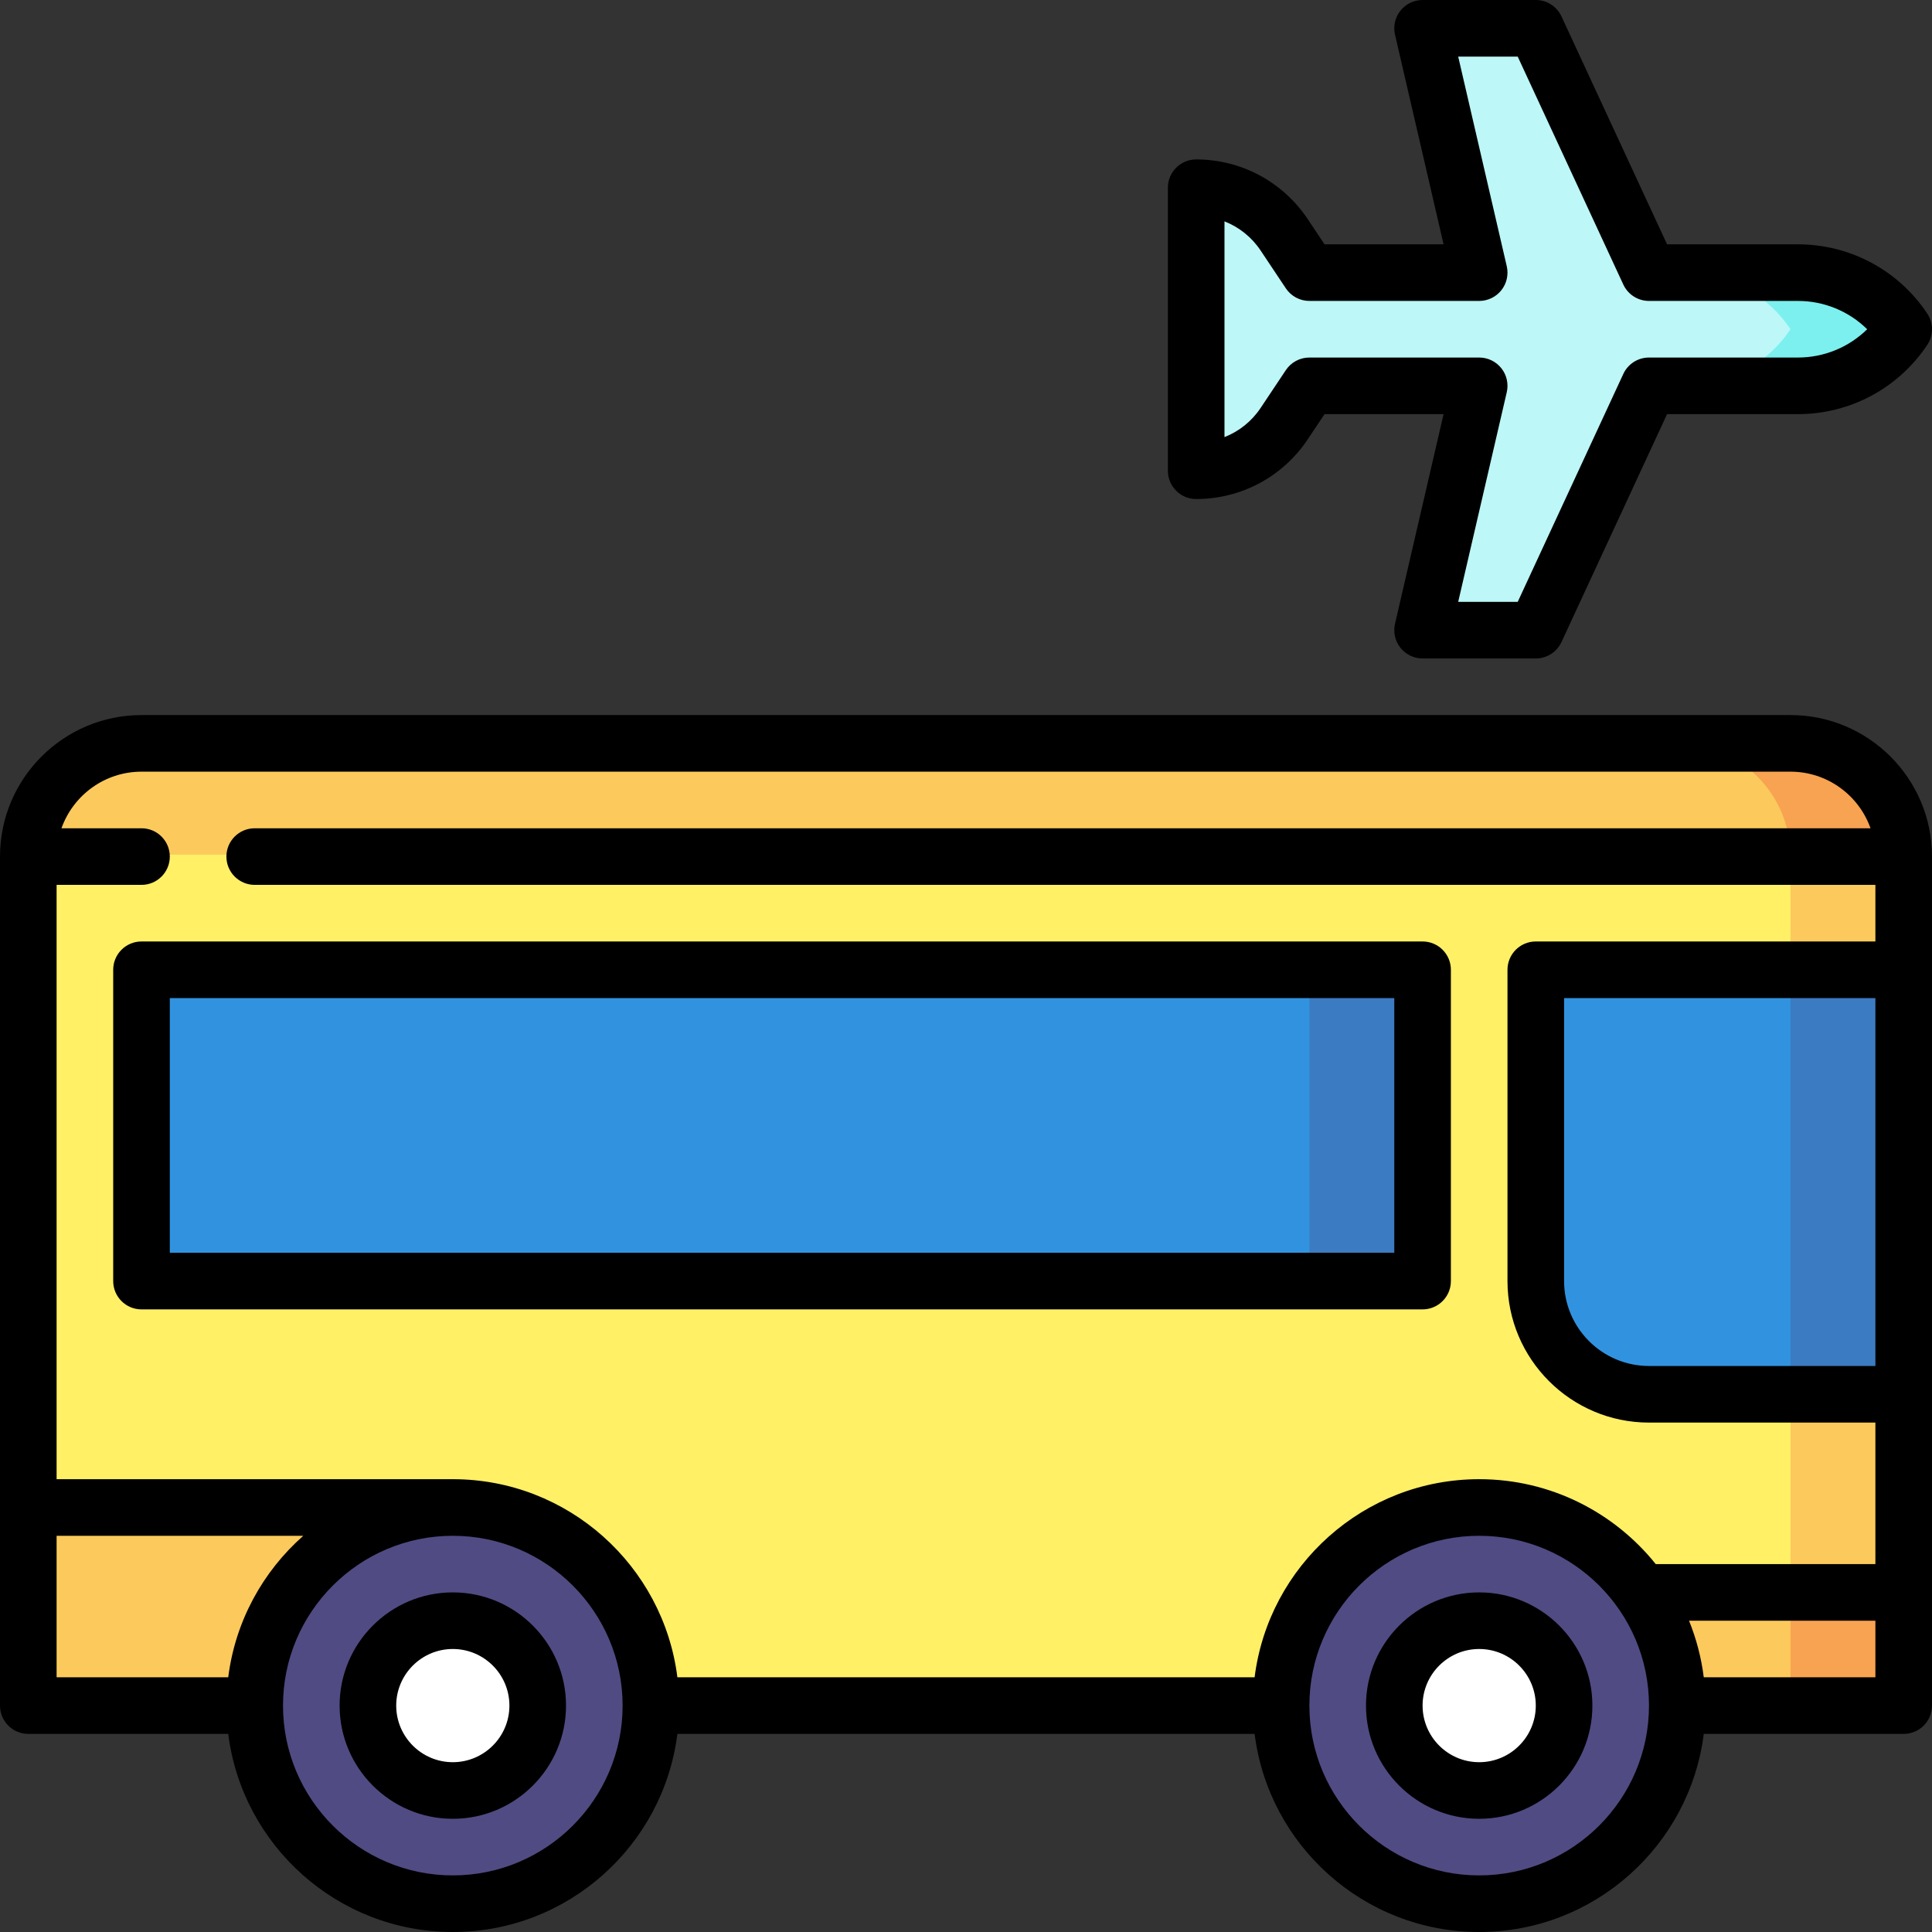 <svg id="Capa_1" enable-background="new 0 0 512 512" height="512" viewBox="0 0 512 512" width="512" xmlns="http://www.w3.org/2000/svg"><rect x="0" y="0" width="512" height="512" fill="#333333" stroke="none"/><g><path d="m476.472 72.25h-30v30h30c11.263 0 21.78-5.629 28.028-15-6.247-9.371-16.765-15-28.028-15z" fill="#7cf0ee"/><path d="m474.5 87.25c-6.247-9.371-16.765-15-28.028-15h-9.472l-30-64.75h-30l15 64.75h-45l-6.68-10.019c-5.198-7.798-13.949-12.481-23.32-12.481v75c9.371 0 18.122-4.683 23.32-12.481l6.68-10.019h45l-15 64.75h30l30-64.75h9.473c11.262 0 21.78-5.629 28.027-15z" fill="#bdf7f7"/><path d="m474.5 197h-30l-203.5 120 263.5-90c0-16.569-13.431-30-30-30z" fill="#f8a351"/><path d="m444.5 197h-407c-16.568 0-30 13.431-30 30l233.5 90 233.5-90c0-16.569-13.431-30-30-30z" fill="#fcca5c"/><path d="m504.5 256.5c0-16.57 0-29.5 0-29.5l-30-.5-60 37.75v187.75l90-30v-52.5l-25-56.5z" fill="#fcca5c"/><path d="m474.5 226.5h-467v173l165 52.5h242l60-30z" fill="#fff066"/><path d="m504.5 369.5v-112.5h-30l-45 56.25 45 56.25z" fill="#3b7bc1"/><path d="m407 257v82.5c0 16.569 13.431 30 30 30h37.5v-112.5z" fill="#3193e0"/><path d="m377 339.5v-82.472h-30l-45 41.236 45 41.236z" fill="#3b7bc1"/><path d="m504.5 422v30h-30l-15-15 15-15z" fill="#f8a351"/><path d="m405.09 422h69.41v30h-69.41z" fill="#fcca5c"/><path d="m7.5 399.5h112.5v52.5h-112.5z" fill="#fcca5c"/><circle cx="120" cy="452" fill="#504b83" r="52.5"/><circle cx="392" cy="452" fill="#504b83" r="52.5"/><circle cx="120" cy="452" fill="#fff" r="22.5"/><circle cx="392" cy="452" fill="#fff" r="22.5"/><path d="m37.5 257h309.5v82.5h-309.5z" fill="#3193e0"/><path d="m317 132.25c11.906 0 22.957-5.914 29.561-15.821l4.453-6.679h31.55l-12.871 55.558c-.516 2.228.013 4.569 1.436 6.359 1.422 1.791 3.584 2.833 5.871 2.833h30c2.921 0 5.577-1.696 6.805-4.347l27.986-60.403h34.681c13.802 0 26.612-6.856 34.268-18.34 1.68-2.519 1.68-5.801 0-8.32-7.656-11.484-20.466-18.34-34.268-18.34h-34.681l-27.986-60.403c-1.228-2.651-3.884-4.347-6.805-4.347h-30c-2.287 0-4.449 1.043-5.871 2.833-1.423 1.79-1.952 4.131-1.436 6.359l12.871 55.558h-31.55l-4.453-6.679c-6.604-9.907-17.655-15.821-29.561-15.821-4.142 0-7.5 3.358-7.5 7.5v75c0 4.142 3.358 7.5 7.5 7.5zm7.5-73.586c3.853 1.51 7.211 4.174 9.58 7.727l6.68 10.019c1.391 2.086 3.732 3.34 6.24 3.34h45c2.287 0 4.449-1.043 5.871-2.833 1.423-1.79 1.952-4.131 1.436-6.359l-12.871-55.558h15.773l27.986 60.403c1.228 2.651 3.884 4.347 6.805 4.347h39.472c6.95 0 13.505 2.735 18.35 7.5-4.844 4.765-11.399 7.5-18.35 7.5h-39.472c-2.921 0-5.577 1.696-6.805 4.347l-27.986 60.403h-15.773l12.871-55.558c.516-2.228-.013-4.569-1.436-6.359-1.422-1.791-3.584-2.833-5.871-2.833h-45c-2.508 0-4.849 1.253-6.24 3.34l-6.68 10.019c-2.369 3.553-5.728 6.217-9.58 7.727z"/><path d="m474.5 189.5h-437c-20.678 0-37.5 16.822-37.5 37.5v225c0 4.142 3.358 7.5 7.5 7.5h52.985c3.705 29.555 28.972 52.5 59.515 52.5s55.81-22.945 59.515-52.5h152.971c3.704 29.555 28.971 52.5 59.514 52.5s55.81-22.945 59.515-52.5h52.985c4.142 0 7.5-3.358 7.5-7.5v-225c0-20.678-16.822-37.5-37.5-37.5zm-437 15h437c9.778 0 18.114 6.271 21.21 15h-428.21c-4.142 0-7.5 3.358-7.5 7.5s3.358 7.5 7.5 7.5h429.5v15h-90c-4.142 0-7.5 3.358-7.5 7.5v82.5c0 20.678 16.822 37.5 37.5 37.5h60v37.5h-58.212c-11.006-13.704-27.885-22.5-46.788-22.5-30.543 0-55.81 22.945-59.515 52.5h-152.97c-3.705-29.555-28.972-52.5-59.515-52.5h-105v-157.5h22.5c4.142 0 7.5-3.358 7.5-7.5s-3.358-7.5-7.5-7.5h-21.21c3.096-8.729 11.432-15 21.21-15zm459.5 60v97.5h-60c-12.407 0-22.5-10.093-22.5-22.5v-75zm-482 142.5h65.377c-10.71 9.442-18.028 22.631-19.892 37.5h-45.485zm105 90c-24.813 0-45-20.187-45-45s20.187-45 45-45 45 20.187 45 45-20.187 45-45 45zm272 0c-24.813 0-45-20.187-45-45s20.187-45 45-45 45 20.187 45 45-20.187 45-45 45zm59.515-52.5c-.657-5.239-1.987-10.268-3.908-15h49.393v15z"/><path d="m30 257v82.5c0 4.142 3.358 7.5 7.5 7.5h339.5c4.142 0 7.5-3.358 7.5-7.5v-82.5c0-4.142-3.358-7.5-7.5-7.5h-339.5c-4.142 0-7.5 3.358-7.5 7.5zm15 7.5h324.5v67.5h-324.5z"/><path d="m120 422c-16.542 0-30 13.458-30 30s13.458 30 30 30 30-13.458 30-30-13.458-30-30-30zm0 45c-8.271 0-15-6.729-15-15s6.729-15 15-15 15 6.729 15 15-6.729 15-15 15z"/><path d="m392 422c-16.542 0-30 13.458-30 30s13.458 30 30 30 30-13.458 30-30-13.458-30-30-30zm0 45c-8.271 0-15-6.729-15-15s6.729-15 15-15 15 6.729 15 15-6.729 15-15 15z"/></g></svg>
